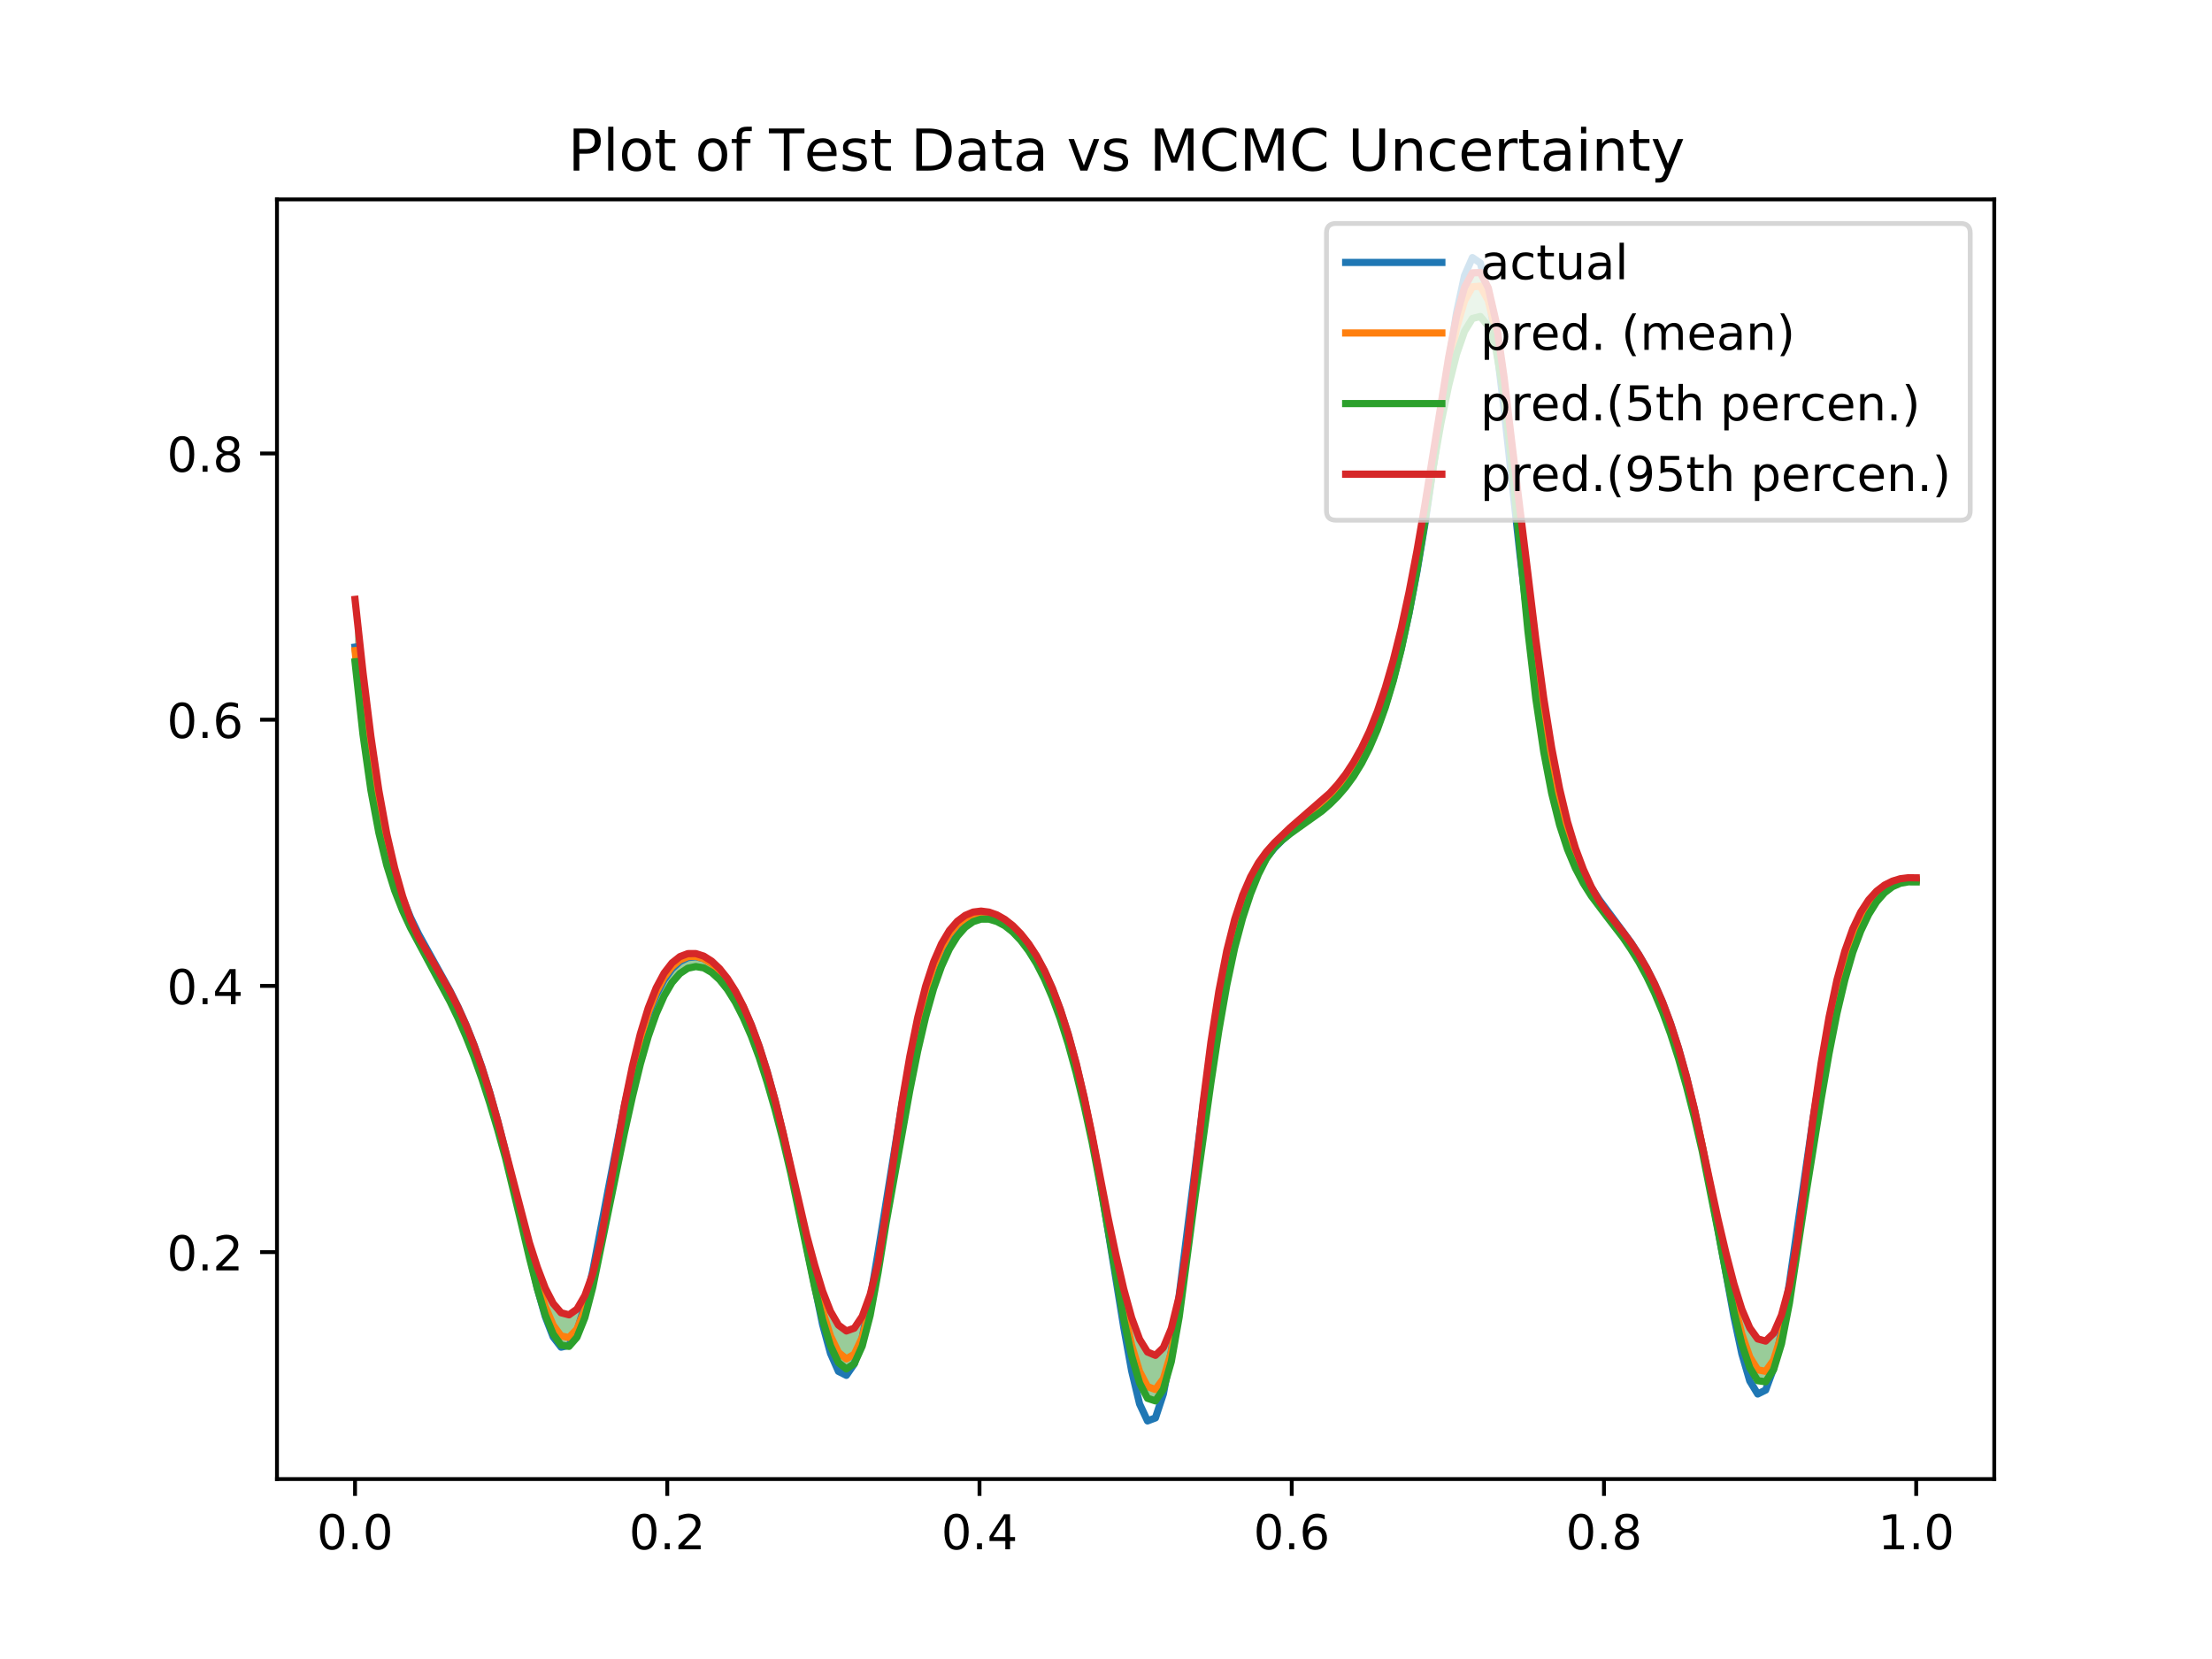 <?xml version="1.0" encoding="utf-8" standalone="no"?>
<!DOCTYPE svg PUBLIC "-//W3C//DTD SVG 1.1//EN"
  "http://www.w3.org/Graphics/SVG/1.1/DTD/svg11.dtd">
<!-- Created with matplotlib (http://matplotlib.org/) -->
<svg height="345pt" version="1.1" viewBox="0 0 460 345" width="460pt" xmlns="http://www.w3.org/2000/svg" xmlns:xlink="http://www.w3.org/1999/xlink">
 <defs>
  <style type="text/css">
*{stroke-linecap:butt;stroke-linejoin:round;}
  </style>
 </defs>
 <g id="figure_1">
  <g id="patch_1">
   <path d="M 0 345.6 
L 460.8 345.6 
L 460.8 0 
L 0 0 
z
" style="fill:#ffffff;"/>
  </g>
  <g id="axes_1">
   <g id="patch_2">
    <path d="M 57.6 307.584 
L 414.72 307.584 
L 414.72 41.472 
L 57.6 41.472 
z
" style="fill:#ffffff;"/>
   </g>
   <g id="PolyCollection_1">
    <path clip-path="url(#p0f405e7136)" d="M 73.833 124.648 
L 73.833 137.627 
L 75.481 152.698 
L 77.129 164.312 
L 78.777 173.137 
L 80.425 179.91 
L 82.073 185.183 
L 83.721 189.38 
L 85.369 192.938 
L 87.017 196.001 
L 88.665 198.976 
L 90.313 202.009 
L 91.961 205.071 
L 93.609 208.313 
L 95.257 211.745 
L 96.905 215.511 
L 98.553 219.668 
L 100.201 224.298 
L 101.849 229.395 
L 103.497 234.91 
L 105.145 240.87 
L 106.793 247.492 
L 108.441 254.524 
L 110.089 261.522 
L 111.737 267.967 
L 113.385 273.425 
L 115.033 277.428 
L 116.681 279.721 
L 118.329 279.99 
L 119.977 278.105 
L 121.625 274.004 
L 123.273 267.683 
L 124.92 259.573 
L 126.568 251.279 
L 128.216 243.425 
L 129.864 235.533 
L 131.512 228.09 
L 133.16 221.305 
L 134.808 215.54 
L 136.456 210.838 
L 138.104 207.12 
L 139.752 204.315 
L 141.4 202.441 
L 143.048 201.348 
L 144.696 201.004 
L 146.344 201.27 
L 147.992 202.219 
L 149.64 203.725 
L 151.288 205.784 
L 152.936 208.423 
L 154.584 211.666 
L 156.232 215.448 
L 157.88 219.9 
L 159.528 225.018 
L 161.176 230.723 
L 162.824 237.049 
L 164.472 244.035 
L 166.12 251.862 
L 167.768 259.9 
L 169.416 267.657 
L 171.064 274.463 
L 172.712 279.871 
L 174.36 283.366 
L 176.008 284.678 
L 177.656 283.577 
L 179.304 279.917 
L 180.952 273.548 
L 182.6 264.622 
L 184.248 254.428 
L 185.896 245.2 
L 187.544 235.797 
L 189.192 226.805 
L 190.84 218.562 
L 192.488 211.485 
L 194.136 205.623 
L 195.784 200.983 
L 197.432 197.36 
L 199.08 194.706 
L 200.728 192.825 
L 202.376 191.668 
L 204.024 191.133 
L 205.672 191.136 
L 207.32 191.635 
L 208.968 192.505 
L 210.616 193.817 
L 212.264 195.548 
L 213.912 197.725 
L 215.56 200.374 
L 217.208 203.597 
L 218.856 207.427 
L 220.504 211.908 
L 222.152 217.106 
L 223.8 223.087 
L 225.448 229.88 
L 227.096 237.463 
L 228.744 246.113 
L 230.392 255.529 
L 232.04 265.211 
L 233.688 274.286 
L 235.336 281.975 
L 236.984 287.594 
L 238.632 290.786 
L 240.28 291.321 
L 241.928 288.915 
L 243.576 283.162 
L 245.224 273.834 
L 246.872 261.159 
L 248.52 248.819 
L 250.168 236.934 
L 251.816 225.137 
L 253.464 214.285 
L 255.112 204.88 
L 256.76 197.102 
L 258.408 190.918 
L 260.056 185.911 
L 261.704 181.802 
L 263.352 178.555 
L 265 176.212 
L 266.648 174.68 
L 268.296 173.371 
L 269.944 172.213 
L 271.592 171.085 
L 273.24 169.925 
L 274.888 168.667 
L 276.536 167.243 
L 278.184 165.606 
L 279.832 163.709 
L 281.48 161.459 
L 283.128 158.776 
L 284.776 155.561 
L 286.424 151.715 
L 288.072 147.123 
L 289.72 141.633 
L 291.368 135.115 
L 293.016 127.426 
L 294.664 118.534 
L 296.312 108.423 
L 297.96 97.525 
L 299.608 88.189 
L 301.256 80.176 
L 302.904 73.642 
L 304.552 68.906 
L 306.2 66.225 
L 307.848 65.819 
L 309.496 67.853 
L 311.144 72.883 
L 312.792 82.284 
L 314.44 96.854 
L 316.088 114.429 
L 317.736 131.143 
L 319.384 145.254 
L 321.032 156.359 
L 322.68 164.969 
L 324.328 171.549 
L 325.976 176.623 
L 327.624 180.555 
L 329.272 183.692 
L 330.92 186.304 
L 332.568 188.576 
L 334.216 190.684 
L 335.864 192.761 
L 337.512 194.966 
L 339.16 197.387 
L 340.808 200.052 
L 342.456 203.092 
L 344.104 206.524 
L 345.752 210.462 
L 347.4 214.961 
L 349.047 220.074 
L 350.695 225.855 
L 352.343 232.286 
L 353.991 239.375 
L 355.639 247.435 
L 357.287 256.012 
L 358.935 264.714 
L 360.583 272.762 
L 362.231 279.521 
L 363.879 284.429 
L 365.527 287.118 
L 367.175 287.353 
L 368.823 284.845 
L 370.471 279.448 
L 372.119 270.972 
L 373.767 259.926 
L 375.415 249.165 
L 377.063 238.835 
L 378.711 228.616 
L 380.359 219.08 
L 382.007 210.711 
L 383.655 203.742 
L 385.303 198.028 
L 386.951 193.617 
L 388.599 190.172 
L 390.247 187.543 
L 391.895 185.66 
L 393.543 184.398 
L 395.191 183.676 
L 396.839 183.391 
L 398.487 183.392 
L 398.487 182.554 
L 398.487 182.554 
L 396.839 182.533 
L 395.191 182.736 
L 393.543 183.24 
L 391.895 184.063 
L 390.247 185.329 
L 388.599 187.147 
L 386.951 189.676 
L 385.303 193.132 
L 383.655 197.75 
L 382.007 203.786 
L 380.359 211.538 
L 378.711 221.101 
L 377.063 232.464 
L 375.415 245.185 
L 373.767 258.021 
L 372.119 267.445 
L 370.471 273.493 
L 368.823 277.269 
L 367.175 278.889 
L 365.527 278.435 
L 363.879 276.146 
L 362.231 272.281 
L 360.583 266.991 
L 358.935 260.631 
L 357.287 253.618 
L 355.639 245.968 
L 353.991 237.987 
L 352.343 230.518 
L 350.695 223.823 
L 349.047 217.933 
L 347.4 212.824 
L 345.752 208.408 
L 344.104 204.622 
L 342.456 201.357 
L 340.808 198.542 
L 339.16 196.053 
L 337.512 193.827 
L 335.864 191.745 
L 334.216 189.685 
L 332.568 187.379 
L 330.92 184.423 
L 329.272 180.79 
L 327.624 176.384 
L 325.976 170.927 
L 324.328 164.018 
L 322.68 155.519 
L 321.032 145.2 
L 319.384 132.996 
L 317.736 119.336 
L 316.088 105.471 
L 314.44 92.474 
L 312.792 78.527 
L 311.144 67.059 
L 309.496 59.871 
L 307.848 56.676 
L 306.2 56.743 
L 304.552 59.774 
L 302.904 65.714 
L 301.256 74.278 
L 299.608 84.341 
L 297.96 94.791 
L 296.312 105.016 
L 294.664 114.571 
L 293.016 123.166 
L 291.368 130.78 
L 289.72 137.389 
L 288.072 143.079 
L 286.424 147.95 
L 284.776 152.099 
L 283.128 155.552 
L 281.48 158.491 
L 279.832 161.003 
L 278.184 163.117 
L 276.536 164.94 
L 274.888 166.567 
L 273.24 168.003 
L 271.592 169.349 
L 269.944 170.703 
L 268.296 172.118 
L 266.648 173.625 
L 265 175.28 
L 263.352 177.136 
L 261.704 179.418 
L 260.056 182.365 
L 258.408 186.182 
L 256.76 191.185 
L 255.112 197.73 
L 253.464 206.163 
L 251.816 216.739 
L 250.168 229.539 
L 248.52 244.153 
L 246.872 259.056 
L 245.224 269.541 
L 243.576 276.261 
L 241.928 280.238 
L 240.28 281.851 
L 238.632 281.165 
L 236.984 278.502 
L 235.336 274.039 
L 233.688 268.057 
L 232.04 260.907 
L 230.392 253.049 
L 228.744 244.642 
L 227.096 236.02 
L 225.448 228.109 
L 223.8 221.118 
L 222.152 215.07 
L 220.504 209.907 
L 218.856 205.52 
L 217.208 201.836 
L 215.56 198.772 
L 213.912 196.239 
L 212.264 194.159 
L 210.616 192.489 
L 208.968 191.197 
L 207.32 190.257 
L 205.672 189.679 
L 204.024 189.468 
L 202.376 189.669 
L 200.728 190.358 
L 199.08 191.588 
L 197.432 193.504 
L 195.784 196.271 
L 194.136 200.065 
L 192.488 205.1 
L 190.84 211.618 
L 189.192 219.728 
L 187.544 229.397 
L 185.896 240.448 
L 184.248 252.116 
L 182.6 262.673 
L 180.952 269.223 
L 179.304 273.738 
L 177.656 276.2 
L 176.008 276.781 
L 174.36 275.559 
L 172.712 272.725 
L 171.064 268.504 
L 169.416 263.063 
L 167.768 256.939 
L 166.12 250.152 
L 164.472 242.773 
L 162.824 235.48 
L 161.176 228.776 
L 159.528 222.805 
L 157.88 217.57 
L 156.232 213.087 
L 154.584 209.273 
L 152.936 206.101 
L 151.288 203.492 
L 149.64 201.43 
L 147.992 199.869 
L 146.344 198.828 
L 144.696 198.304 
L 143.048 198.311 
L 141.4 198.934 
L 139.752 200.243 
L 138.104 202.369 
L 136.456 205.442 
L 134.808 209.606 
L 133.16 215.007 
L 131.512 221.742 
L 129.864 229.739 
L 128.216 238.858 
L 126.568 248.61 
L 124.92 258.025 
L 123.273 264.875 
L 121.625 269.42 
L 119.977 272.252 
L 118.329 273.428 
L 116.681 272.998 
L 115.033 271.063 
L 113.385 267.859 
L 111.737 263.521 
L 110.089 258.406 
L 108.441 252.656 
L 106.793 246.155 
L 105.145 239.486 
L 103.497 233.111 
L 101.849 227.252 
L 100.201 221.99 
L 98.553 217.292 
L 96.905 213.162 
L 95.257 209.505 
L 93.609 206.241 
L 91.961 203.27 
L 90.313 200.478 
L 88.665 197.744 
L 87.017 194.833 
L 85.369 191.197 
L 83.721 186.375 
L 82.073 180.531 
L 80.425 173.391 
L 78.777 164.368 
L 77.129 153.146 
L 75.481 139.794 
L 73.833 124.648 
z
" style="fill:#008000;fill-opacity:0.4;"/>
   </g>
   <g id="matplotlib.axis_1">
    <g id="xtick_1">
     <g id="line2d_1">
      <defs>
       <path d="M 0 0 
L 0 3.5 
" id="m4c95344577" style="stroke:#000000;stroke-width:0.8;"/>
      </defs>
      <g>
       <use style="stroke:#000000;stroke-width:0.8;" x="73.833" xlink:href="#m4c95344577" y="307.584"/>
      </g>
     </g>
     <g id="text_1">
      <!-- 0.0 -->
      <defs>
       <path d="M 31.781 66.406 
Q 24.172 66.406 20.328 58.906 
Q 16.5 51.422 16.5 36.375 
Q 16.5 21.391 20.328 13.891 
Q 24.172 6.391 31.781 6.391 
Q 39.453 6.391 43.281 13.891 
Q 47.125 21.391 47.125 36.375 
Q 47.125 51.422 43.281 58.906 
Q 39.453 66.406 31.781 66.406 
M 31.781 74.219 
Q 44.047 74.219 50.516 64.516 
Q 56.984 54.828 56.984 36.375 
Q 56.984 17.969 50.516 8.266 
Q 44.047 -1.422 31.781 -1.422 
Q 19.531 -1.422 13.062 8.266 
Q 6.594 17.969 6.594 36.375 
Q 6.594 54.828 13.062 64.516 
Q 19.531 74.219 31.781 74.219 
" id="DejaVuSans-30"/>
       <path d="M 10.688 12.406 
L 21 12.406 
L 21 0 
L 10.688 0 
z
" id="DejaVuSans-2e"/>
      </defs>
      <g transform="translate(65.881 322.182)scale(0.1 -0.1)">
       <use xlink:href="#DejaVuSans-30"/>
       <use x="63.623" xlink:href="#DejaVuSans-2e"/>
       <use x="95.41" xlink:href="#DejaVuSans-30"/>
      </g>
     </g>
    </g>
    <g id="xtick_2">
     <g id="line2d_2">
      <g>
       <use style="stroke:#000000;stroke-width:0.8;" x="138.764" xlink:href="#m4c95344577" y="307.584"/>
      </g>
     </g>
     <g id="text_2">
      <!-- 0.2 -->
      <defs>
       <path d="M 19.188 8.297 
L 53.609 8.297 
L 53.609 0 
L 7.328 0 
L 7.328 8.297 
Q 12.938 14.109 22.625 23.891 
Q 32.328 33.688 34.812 36.531 
Q 39.547 41.844 41.422 45.531 
Q 43.312 49.219 43.312 52.781 
Q 43.312 58.594 39.234 62.25 
Q 35.156 65.922 28.609 65.922 
Q 23.969 65.922 18.812 64.312 
Q 13.672 62.703 7.812 59.422 
L 7.812 69.391 
Q 13.766 71.781 18.938 73 
Q 24.125 74.219 28.422 74.219 
Q 39.75 74.219 46.484 68.547 
Q 53.219 62.891 53.219 53.422 
Q 53.219 48.922 51.531 44.891 
Q 49.859 40.875 45.406 35.406 
Q 44.188 33.984 37.641 27.219 
Q 31.109 20.453 19.188 8.297 
" id="DejaVuSans-32"/>
      </defs>
      <g transform="translate(130.812 322.182)scale(0.1 -0.1)">
       <use xlink:href="#DejaVuSans-30"/>
       <use x="63.623" xlink:href="#DejaVuSans-2e"/>
       <use x="95.41" xlink:href="#DejaVuSans-32"/>
      </g>
     </g>
    </g>
    <g id="xtick_3">
     <g id="line2d_3">
      <g>
       <use style="stroke:#000000;stroke-width:0.8;" x="203.695" xlink:href="#m4c95344577" y="307.584"/>
      </g>
     </g>
     <g id="text_3">
      <!-- 0.4 -->
      <defs>
       <path d="M 37.797 64.312 
L 12.891 25.391 
L 37.797 25.391 
z
M 35.203 72.906 
L 47.609 72.906 
L 47.609 25.391 
L 58.016 25.391 
L 58.016 17.188 
L 47.609 17.188 
L 47.609 0 
L 37.797 0 
L 37.797 17.188 
L 4.891 17.188 
L 4.891 26.703 
z
" id="DejaVuSans-34"/>
      </defs>
      <g transform="translate(195.743 322.182)scale(0.1 -0.1)">
       <use xlink:href="#DejaVuSans-30"/>
       <use x="63.623" xlink:href="#DejaVuSans-2e"/>
       <use x="95.41" xlink:href="#DejaVuSans-34"/>
      </g>
     </g>
    </g>
    <g id="xtick_4">
     <g id="line2d_4">
      <g>
       <use style="stroke:#000000;stroke-width:0.8;" x="268.625" xlink:href="#m4c95344577" y="307.584"/>
      </g>
     </g>
     <g id="text_4">
      <!-- 0.6 -->
      <defs>
       <path d="M 33.016 40.375 
Q 26.375 40.375 22.484 35.828 
Q 18.609 31.297 18.609 23.391 
Q 18.609 15.531 22.484 10.953 
Q 26.375 6.391 33.016 6.391 
Q 39.656 6.391 43.531 10.953 
Q 47.406 15.531 47.406 23.391 
Q 47.406 31.297 43.531 35.828 
Q 39.656 40.375 33.016 40.375 
M 52.594 71.297 
L 52.594 62.312 
Q 48.875 64.062 45.094 64.984 
Q 41.312 65.922 37.594 65.922 
Q 27.828 65.922 22.672 59.328 
Q 17.531 52.734 16.797 39.406 
Q 19.672 43.656 24.016 45.922 
Q 28.375 48.188 33.594 48.188 
Q 44.578 48.188 50.953 41.516 
Q 57.328 34.859 57.328 23.391 
Q 57.328 12.156 50.688 5.359 
Q 44.047 -1.422 33.016 -1.422 
Q 20.359 -1.422 13.672 8.266 
Q 6.984 17.969 6.984 36.375 
Q 6.984 53.656 15.188 63.938 
Q 23.391 74.219 37.203 74.219 
Q 40.922 74.219 44.703 73.484 
Q 48.484 72.75 52.594 71.297 
" id="DejaVuSans-36"/>
      </defs>
      <g transform="translate(260.674 322.182)scale(0.1 -0.1)">
       <use xlink:href="#DejaVuSans-30"/>
       <use x="63.623" xlink:href="#DejaVuSans-2e"/>
       <use x="95.41" xlink:href="#DejaVuSans-36"/>
      </g>
     </g>
    </g>
    <g id="xtick_5">
     <g id="line2d_5">
      <g>
       <use style="stroke:#000000;stroke-width:0.8;" x="333.556" xlink:href="#m4c95344577" y="307.584"/>
      </g>
     </g>
     <g id="text_5">
      <!-- 0.8 -->
      <defs>
       <path d="M 31.781 34.625 
Q 24.75 34.625 20.719 30.859 
Q 16.703 27.094 16.703 20.516 
Q 16.703 13.922 20.719 10.156 
Q 24.75 6.391 31.781 6.391 
Q 38.812 6.391 42.859 10.172 
Q 46.922 13.969 46.922 20.516 
Q 46.922 27.094 42.891 30.859 
Q 38.875 34.625 31.781 34.625 
M 21.922 38.812 
Q 15.578 40.375 12.031 44.719 
Q 8.5 49.078 8.5 55.328 
Q 8.5 64.062 14.719 69.141 
Q 20.953 74.219 31.781 74.219 
Q 42.672 74.219 48.875 69.141 
Q 55.078 64.062 55.078 55.328 
Q 55.078 49.078 51.531 44.719 
Q 48 40.375 41.703 38.812 
Q 48.828 37.156 52.797 32.312 
Q 56.781 27.484 56.781 20.516 
Q 56.781 9.906 50.312 4.234 
Q 43.844 -1.422 31.781 -1.422 
Q 19.734 -1.422 13.25 4.234 
Q 6.781 9.906 6.781 20.516 
Q 6.781 27.484 10.781 32.312 
Q 14.797 37.156 21.922 38.812 
M 18.312 54.391 
Q 18.312 48.734 21.844 45.562 
Q 25.391 42.391 31.781 42.391 
Q 38.141 42.391 41.719 45.562 
Q 45.312 48.734 45.312 54.391 
Q 45.312 60.062 41.719 63.234 
Q 38.141 66.406 31.781 66.406 
Q 25.391 66.406 21.844 63.234 
Q 18.312 60.062 18.312 54.391 
" id="DejaVuSans-38"/>
      </defs>
      <g transform="translate(325.605 322.182)scale(0.1 -0.1)">
       <use xlink:href="#DejaVuSans-30"/>
       <use x="63.623" xlink:href="#DejaVuSans-2e"/>
       <use x="95.41" xlink:href="#DejaVuSans-38"/>
      </g>
     </g>
    </g>
    <g id="xtick_6">
     <g id="line2d_6">
      <g>
       <use style="stroke:#000000;stroke-width:0.8;" x="398.487" xlink:href="#m4c95344577" y="307.584"/>
      </g>
     </g>
     <g id="text_6">
      <!-- 1.0 -->
      <defs>
       <path d="M 12.406 8.297 
L 28.516 8.297 
L 28.516 63.922 
L 10.984 60.406 
L 10.984 69.391 
L 28.422 72.906 
L 38.281 72.906 
L 38.281 8.297 
L 54.391 8.297 
L 54.391 0 
L 12.406 0 
z
" id="DejaVuSans-31"/>
      </defs>
      <g transform="translate(390.536 322.182)scale(0.1 -0.1)">
       <use xlink:href="#DejaVuSans-31"/>
       <use x="63.623" xlink:href="#DejaVuSans-2e"/>
       <use x="95.41" xlink:href="#DejaVuSans-30"/>
      </g>
     </g>
    </g>
   </g>
   <g id="matplotlib.axis_2">
    <g id="ytick_1">
     <g id="line2d_7">
      <defs>
       <path d="M 0 0 
L -3.5 0 
" id="m5536a3541d" style="stroke:#000000;stroke-width:0.8;"/>
      </defs>
      <g>
       <use style="stroke:#000000;stroke-width:0.8;" x="57.6" xlink:href="#m5536a3541d" y="260.387"/>
      </g>
     </g>
     <g id="text_7">
      <!-- 0.2 -->
      <g transform="translate(34.697 264.187)scale(0.1 -0.1)">
       <use xlink:href="#DejaVuSans-30"/>
       <use x="63.623" xlink:href="#DejaVuSans-2e"/>
       <use x="95.41" xlink:href="#DejaVuSans-32"/>
      </g>
     </g>
    </g>
    <g id="ytick_2">
     <g id="line2d_8">
      <g>
       <use style="stroke:#000000;stroke-width:0.8;" x="57.6" xlink:href="#m5536a3541d" y="205.026"/>
      </g>
     </g>
     <g id="text_8">
      <!-- 0.4 -->
      <g transform="translate(34.697 208.825)scale(0.1 -0.1)">
       <use xlink:href="#DejaVuSans-30"/>
       <use x="63.623" xlink:href="#DejaVuSans-2e"/>
       <use x="95.41" xlink:href="#DejaVuSans-34"/>
      </g>
     </g>
    </g>
    <g id="ytick_3">
     <g id="line2d_9">
      <g>
       <use style="stroke:#000000;stroke-width:0.8;" x="57.6" xlink:href="#m5536a3541d" y="149.665"/>
      </g>
     </g>
     <g id="text_9">
      <!-- 0.6 -->
      <g transform="translate(34.697 153.464)scale(0.1 -0.1)">
       <use xlink:href="#DejaVuSans-30"/>
       <use x="63.623" xlink:href="#DejaVuSans-2e"/>
       <use x="95.41" xlink:href="#DejaVuSans-36"/>
      </g>
     </g>
    </g>
    <g id="ytick_4">
     <g id="line2d_10">
      <g>
       <use style="stroke:#000000;stroke-width:0.8;" x="57.6" xlink:href="#m5536a3541d" y="94.303"/>
      </g>
     </g>
     <g id="text_10">
      <!-- 0.8 -->
      <g transform="translate(34.697 98.102)scale(0.1 -0.1)">
       <use xlink:href="#DejaVuSans-30"/>
       <use x="63.623" xlink:href="#DejaVuSans-2e"/>
       <use x="95.41" xlink:href="#DejaVuSans-38"/>
      </g>
     </g>
    </g>
   </g>
   <g id="line2d_11">
    <path clip-path="url(#p0f405e7136)" d="M 73.833 134.571 
L 75.481 148.013 
L 77.129 159.294 
L 78.777 168.531 
L 80.425 175.982 
L 82.073 181.966 
L 83.721 186.803 
L 85.369 190.793 
L 87.017 194.203 
L 90.313 200.158 
L 93.609 206.108 
L 95.257 209.422 
L 96.905 213.107 
L 98.553 217.255 
L 100.201 221.939 
L 101.849 227.215 
L 103.497 233.103 
L 105.145 239.579 
L 108.441 253.818 
L 111.737 267.913 
L 113.385 273.757 
L 115.033 278.02 
L 116.681 280.152 
L 118.329 279.778 
L 119.977 276.805 
L 121.625 271.461 
L 123.273 264.251 
L 126.568 246.938 
L 129.864 229.927 
L 131.512 222.591 
L 133.16 216.294 
L 134.808 211.082 
L 136.456 206.925 
L 138.104 203.747 
L 139.752 201.454 
L 141.4 199.949 
L 143.048 199.144 
L 144.696 198.966 
L 146.344 199.362 
L 147.992 200.298 
L 149.64 201.76 
L 151.288 203.753 
L 152.936 206.299 
L 154.584 209.434 
L 156.232 213.206 
L 157.88 217.67 
L 159.528 222.877 
L 161.176 228.867 
L 162.824 235.644 
L 164.472 243.156 
L 171.064 275.442 
L 172.712 281.451 
L 174.36 285.182 
L 176.008 286.01 
L 177.656 283.63 
L 179.304 278.176 
L 180.952 270.196 
L 182.6 260.513 
L 187.544 229.739 
L 189.192 220.938 
L 190.84 213.364 
L 192.488 207.063 
L 194.136 201.98 
L 195.784 198.004 
L 197.432 194.997 
L 199.08 192.821 
L 200.728 191.348 
L 202.376 190.47 
L 204.024 190.101 
L 205.672 190.176 
L 207.32 190.653 
L 208.968 191.51 
L 210.616 192.744 
L 212.264 194.37 
L 213.912 196.419 
L 215.56 198.939 
L 217.208 201.994 
L 218.856 205.661 
L 220.504 210.033 
L 222.152 215.206 
L 223.8 221.283 
L 225.448 228.345 
L 227.096 236.438 
L 228.744 245.526 
L 232.04 265.806 
L 233.688 275.993 
L 235.336 285.084 
L 236.984 291.956 
L 238.632 295.488 
L 240.28 294.866 
L 241.928 289.877 
L 243.576 281.018 
L 245.224 269.355 
L 250.168 230.065 
L 251.816 218.639 
L 253.464 208.794 
L 255.112 200.579 
L 256.76 193.892 
L 258.408 188.551 
L 260.056 184.338 
L 261.704 181.036 
L 263.352 178.445 
L 265 176.386 
L 266.648 174.709 
L 268.296 173.288 
L 276.536 166.847 
L 278.184 165.2 
L 279.832 163.281 
L 281.48 161.021 
L 283.128 158.34 
L 284.776 155.146 
L 286.424 151.337 
L 288.072 146.796 
L 289.72 141.398 
L 291.368 135.013 
L 293.016 127.524 
L 294.664 118.852 
L 296.312 109.002 
L 299.608 86.636 
L 301.256 75.235 
L 302.904 65.012 
L 304.552 57.331 
L 306.2 53.568 
L 307.848 54.702 
L 309.496 60.93 
L 311.144 71.549 
L 312.792 85.185 
L 316.088 115.268 
L 317.736 129.262 
L 319.384 141.627 
L 321.032 152.138 
L 322.68 160.821 
L 324.328 167.853 
L 325.976 173.482 
L 327.624 177.975 
L 329.272 181.592 
L 330.92 184.566 
L 332.568 187.101 
L 335.864 191.531 
L 339.16 196 
L 340.808 198.528 
L 342.456 201.384 
L 344.104 204.664 
L 345.752 208.464 
L 347.4 212.88 
L 349.047 218.006 
L 350.695 223.923 
L 352.343 230.69 
L 353.991 238.317 
L 355.639 246.731 
L 360.583 273.824 
L 362.231 281.536 
L 363.879 287.182 
L 365.527 289.893 
L 367.175 289.075 
L 368.823 284.608 
L 370.471 276.912 
L 372.119 266.841 
L 377.063 232.529 
L 378.711 222.358 
L 380.359 213.513 
L 382.007 206.082 
L 383.655 200.017 
L 385.303 195.191 
L 386.951 191.44 
L 388.599 188.594 
L 390.247 186.491 
L 391.895 184.989 
L 393.543 183.969 
L 395.191 183.337 
L 396.839 183.021 
L 398.487 182.966 
L 398.487 182.966 
" style="fill:none;stroke:#1f77b4;stroke-linecap:square;stroke-width:1.5;"/>
   </g>
   <g id="line2d_12">
    <path clip-path="url(#p0f405e7136)" d="M 73.833 135.289 
L 75.481 150.225 
L 77.129 162.055 
L 78.777 171.258 
L 80.425 178.407 
L 82.073 184.008 
L 83.721 188.478 
L 85.369 192.153 
L 87.017 195.309 
L 93.609 206.686 
L 95.257 209.946 
L 96.905 213.591 
L 98.553 217.705 
L 100.201 222.353 
L 101.849 227.577 
L 103.497 233.381 
L 106.793 246.453 
L 110.089 260.154 
L 111.737 266.394 
L 113.385 271.665 
L 115.033 275.577 
L 116.681 277.819 
L 118.329 278.155 
L 119.977 276.4 
L 121.625 272.432 
L 123.273 266.286 
L 124.92 258.295 
L 129.864 230.663 
L 131.512 222.684 
L 133.16 215.966 
L 134.808 210.545 
L 136.456 206.335 
L 138.104 203.204 
L 139.752 201.009 
L 141.4 199.624 
L 143.048 198.941 
L 144.696 198.875 
L 146.344 199.371 
L 147.992 200.391 
L 149.64 201.923 
L 151.288 203.972 
L 152.936 206.561 
L 154.584 209.727 
L 156.232 213.516 
L 157.88 217.979 
L 159.528 223.161 
L 161.176 229.085 
L 162.824 235.734 
L 166.12 250.734 
L 169.416 266.029 
L 171.064 272.621 
L 172.712 277.825 
L 174.36 281.242 
L 176.008 282.586 
L 177.656 281.625 
L 179.304 278.125 
L 180.952 271.934 
L 182.6 263.21 
L 184.248 252.646 
L 187.544 230.486 
L 189.192 220.817 
L 190.84 212.699 
L 192.488 206.153 
L 194.136 201.037 
L 195.784 197.152 
L 197.432 194.295 
L 199.08 192.285 
L 200.728 190.972 
L 202.376 190.237 
L 204.024 189.99 
L 205.672 190.165 
L 207.32 190.724 
L 208.968 191.645 
L 210.616 192.931 
L 212.264 194.596 
L 213.912 196.676 
L 215.56 199.219 
L 217.208 202.287 
L 218.856 205.958 
L 220.504 210.32 
L 222.152 215.464 
L 223.8 221.477 
L 225.448 228.42 
L 227.096 236.296 
L 230.392 254.262 
L 233.688 272.339 
L 235.336 279.746 
L 236.984 285.209 
L 238.632 288.355 
L 240.28 288.96 
L 241.928 286.733 
L 243.576 281.216 
L 245.224 272.045 
L 246.872 259.573 
L 250.168 230.917 
L 251.816 218.131 
L 253.464 207.481 
L 255.112 198.967 
L 256.76 192.31 
L 258.408 187.163 
L 260.056 183.204 
L 261.704 180.157 
L 263.352 177.793 
L 265 175.924 
L 266.648 174.399 
L 269.944 171.913 
L 273.24 169.59 
L 274.888 168.316 
L 276.536 166.884 
L 278.184 165.236 
L 279.832 163.305 
L 281.48 161.021 
L 283.128 158.303 
L 284.776 155.057 
L 286.424 151.176 
L 288.072 146.541 
L 289.72 141.019 
L 291.368 134.478 
L 293.016 126.807 
L 294.664 117.956 
L 296.312 108.01 
L 301.256 76.418 
L 302.904 68.231 
L 304.552 62.566 
L 306.2 59.642 
L 307.848 59.507 
L 309.496 62.489 
L 311.144 69.352 
L 312.792 80.739 
L 314.44 96.03 
L 317.736 129.173 
L 319.384 143.059 
L 321.032 154.308 
L 322.68 163.164 
L 324.328 170.055 
L 325.976 175.409 
L 327.624 179.598 
L 329.272 182.931 
L 330.92 185.664 
L 332.568 188.004 
L 339.16 196.491 
L 340.808 198.977 
L 342.456 201.803 
L 344.104 205.061 
L 345.752 208.841 
L 347.4 213.232 
L 349.047 218.32 
L 350.695 224.173 
L 352.343 230.826 
L 353.991 238.252 
L 357.287 254.772 
L 358.935 263.16 
L 360.583 270.917 
L 362.231 277.436 
L 363.879 282.203 
L 365.527 284.865 
L 367.175 285.175 
L 368.823 282.868 
L 370.471 277.64 
L 372.119 269.36 
L 373.767 258.453 
L 377.063 233.625 
L 378.711 222.319 
L 380.359 212.722 
L 382.007 204.936 
L 383.655 198.805 
L 385.303 194.081 
L 386.951 190.51 
L 388.599 187.866 
L 390.247 185.955 
L 391.895 184.623 
L 393.543 183.747 
L 395.191 183.231 
L 396.839 183.006 
L 398.487 183.024 
L 398.487 183.024 
" style="fill:none;stroke:#ff7f0e;stroke-linecap:square;stroke-width:1.5;"/>
   </g>
   <g id="line2d_13">
    <path clip-path="url(#p0f405e7136)" d="M 73.833 137.627 
L 75.481 152.698 
L 77.129 164.312 
L 78.777 173.137 
L 80.425 179.91 
L 82.073 185.183 
L 83.721 189.38 
L 85.369 192.938 
L 93.609 208.313 
L 95.257 211.745 
L 96.905 215.511 
L 98.553 219.668 
L 100.201 224.298 
L 101.849 229.395 
L 103.497 234.91 
L 105.145 240.87 
L 108.441 254.524 
L 110.089 261.522 
L 111.737 267.967 
L 113.385 273.425 
L 115.033 277.428 
L 116.681 279.721 
L 118.329 279.99 
L 119.977 278.105 
L 121.625 274.004 
L 123.273 267.683 
L 129.864 235.533 
L 131.512 228.09 
L 133.16 221.305 
L 134.808 215.54 
L 136.456 210.838 
L 138.104 207.12 
L 139.752 204.315 
L 141.4 202.441 
L 143.048 201.348 
L 144.696 201.004 
L 146.344 201.27 
L 147.992 202.219 
L 149.64 203.725 
L 151.288 205.784 
L 152.936 208.423 
L 154.584 211.666 
L 156.232 215.448 
L 157.88 219.9 
L 159.528 225.018 
L 161.176 230.723 
L 162.824 237.049 
L 164.472 244.035 
L 169.416 267.657 
L 171.064 274.463 
L 172.712 279.871 
L 174.36 283.366 
L 176.008 284.678 
L 177.656 283.577 
L 179.304 279.917 
L 180.952 273.548 
L 182.6 264.622 
L 184.248 254.428 
L 189.192 226.805 
L 190.84 218.562 
L 192.488 211.485 
L 194.136 205.623 
L 195.784 200.983 
L 197.432 197.36 
L 199.08 194.706 
L 200.728 192.825 
L 202.376 191.668 
L 204.024 191.133 
L 205.672 191.136 
L 207.32 191.635 
L 208.968 192.505 
L 210.616 193.817 
L 212.264 195.548 
L 213.912 197.725 
L 215.56 200.374 
L 217.208 203.597 
L 218.856 207.427 
L 220.504 211.908 
L 222.152 217.106 
L 223.8 223.087 
L 225.448 229.88 
L 227.096 237.463 
L 228.744 246.113 
L 233.688 274.286 
L 235.336 281.975 
L 236.984 287.594 
L 238.632 290.786 
L 240.28 291.321 
L 241.928 288.915 
L 243.576 283.162 
L 245.224 273.834 
L 248.52 248.819 
L 251.816 225.137 
L 253.464 214.285 
L 255.112 204.88 
L 256.76 197.102 
L 258.408 190.918 
L 260.056 185.911 
L 261.704 181.802 
L 263.352 178.555 
L 265 176.212 
L 266.648 174.68 
L 268.296 173.371 
L 274.888 168.667 
L 276.536 167.243 
L 278.184 165.606 
L 279.832 163.709 
L 281.48 161.459 
L 283.128 158.776 
L 284.776 155.561 
L 286.424 151.715 
L 288.072 147.123 
L 289.72 141.633 
L 291.368 135.115 
L 293.016 127.426 
L 294.664 118.534 
L 296.312 108.423 
L 297.96 97.525 
L 299.608 88.189 
L 301.256 80.176 
L 302.904 73.642 
L 304.552 68.906 
L 306.2 66.225 
L 307.848 65.819 
L 309.496 67.853 
L 311.144 72.883 
L 312.792 82.284 
L 314.44 96.854 
L 317.736 131.143 
L 319.384 145.254 
L 321.032 156.359 
L 322.68 164.969 
L 324.328 171.549 
L 325.976 176.623 
L 327.624 180.555 
L 329.272 183.692 
L 330.92 186.304 
L 334.216 190.684 
L 337.512 194.966 
L 339.16 197.387 
L 340.808 200.052 
L 342.456 203.092 
L 344.104 206.524 
L 345.752 210.462 
L 347.4 214.961 
L 349.047 220.074 
L 350.695 225.855 
L 352.343 232.286 
L 353.991 239.375 
L 357.287 256.012 
L 358.935 264.714 
L 360.583 272.762 
L 362.231 279.521 
L 363.879 284.429 
L 365.527 287.118 
L 367.175 287.353 
L 368.823 284.845 
L 370.471 279.448 
L 372.119 270.972 
L 375.415 249.165 
L 378.711 228.616 
L 380.359 219.08 
L 382.007 210.711 
L 383.655 203.742 
L 385.303 198.028 
L 386.951 193.617 
L 388.599 190.172 
L 390.247 187.543 
L 391.895 185.66 
L 393.543 184.398 
L 395.191 183.676 
L 396.839 183.391 
L 398.487 183.392 
L 398.487 183.392 
" style="fill:none;stroke:#2ca02c;stroke-linecap:square;stroke-width:1.5;"/>
   </g>
   <g id="line2d_14">
    <path clip-path="url(#p0f405e7136)" d="M 73.833 124.648 
L 75.481 139.794 
L 77.129 153.146 
L 78.777 164.368 
L 80.425 173.391 
L 82.073 180.531 
L 83.721 186.375 
L 85.369 191.197 
L 87.017 194.833 
L 90.313 200.478 
L 93.609 206.241 
L 95.257 209.505 
L 96.905 213.162 
L 98.553 217.292 
L 100.201 221.99 
L 101.849 227.252 
L 103.497 233.111 
L 110.089 258.406 
L 111.737 263.521 
L 113.385 267.859 
L 115.033 271.063 
L 116.681 272.998 
L 118.329 273.428 
L 119.977 272.252 
L 121.625 269.42 
L 123.273 264.875 
L 124.92 258.025 
L 129.864 229.739 
L 131.512 221.742 
L 133.16 215.007 
L 134.808 209.606 
L 136.456 205.442 
L 138.104 202.369 
L 139.752 200.243 
L 141.4 198.934 
L 143.048 198.311 
L 144.696 198.304 
L 146.344 198.828 
L 147.992 199.869 
L 149.64 201.43 
L 151.288 203.492 
L 152.936 206.101 
L 154.584 209.273 
L 156.232 213.087 
L 157.88 217.57 
L 159.528 222.805 
L 161.176 228.776 
L 162.824 235.48 
L 167.768 256.939 
L 169.416 263.063 
L 171.064 268.504 
L 172.712 272.725 
L 174.36 275.559 
L 176.008 276.781 
L 177.656 276.2 
L 179.304 273.738 
L 180.952 269.223 
L 182.6 262.673 
L 184.248 252.116 
L 187.544 229.397 
L 189.192 219.728 
L 190.84 211.618 
L 192.488 205.1 
L 194.136 200.065 
L 195.784 196.271 
L 197.432 193.504 
L 199.08 191.588 
L 200.728 190.358 
L 202.376 189.669 
L 204.024 189.468 
L 205.672 189.679 
L 207.32 190.257 
L 208.968 191.197 
L 210.616 192.489 
L 212.264 194.159 
L 213.912 196.239 
L 215.56 198.772 
L 217.208 201.836 
L 218.856 205.52 
L 220.504 209.907 
L 222.152 215.07 
L 223.8 221.118 
L 225.448 228.109 
L 227.096 236.02 
L 230.392 253.049 
L 232.04 260.907 
L 233.688 268.057 
L 235.336 274.039 
L 236.984 278.502 
L 238.632 281.165 
L 240.28 281.851 
L 241.928 280.238 
L 243.576 276.261 
L 245.224 269.541 
L 246.872 259.056 
L 250.168 229.539 
L 251.816 216.739 
L 253.464 206.163 
L 255.112 197.73 
L 256.76 191.185 
L 258.408 186.182 
L 260.056 182.365 
L 261.704 179.418 
L 263.352 177.136 
L 265 175.28 
L 268.296 172.118 
L 276.536 164.94 
L 278.184 163.117 
L 279.832 161.003 
L 281.48 158.491 
L 283.128 155.552 
L 284.776 152.099 
L 286.424 147.95 
L 288.072 143.079 
L 289.72 137.389 
L 291.368 130.78 
L 293.016 123.166 
L 294.664 114.571 
L 296.312 105.016 
L 301.256 74.278 
L 302.904 65.714 
L 304.552 59.774 
L 306.2 56.743 
L 307.848 56.676 
L 309.496 59.871 
L 311.144 67.059 
L 312.792 78.527 
L 314.44 92.474 
L 317.736 119.336 
L 319.384 132.996 
L 321.032 145.2 
L 322.68 155.519 
L 324.328 164.018 
L 325.976 170.927 
L 327.624 176.384 
L 329.272 180.79 
L 330.92 184.423 
L 332.568 187.379 
L 334.216 189.685 
L 337.512 193.827 
L 339.16 196.053 
L 340.808 198.542 
L 342.456 201.357 
L 344.104 204.622 
L 345.752 208.408 
L 347.4 212.824 
L 349.047 217.933 
L 350.695 223.823 
L 352.343 230.518 
L 355.639 245.968 
L 357.287 253.618 
L 358.935 260.631 
L 360.583 266.991 
L 362.231 272.281 
L 363.879 276.146 
L 365.527 278.435 
L 367.175 278.889 
L 368.823 277.269 
L 370.471 273.493 
L 372.119 267.445 
L 373.767 258.021 
L 377.063 232.464 
L 378.711 221.101 
L 380.359 211.538 
L 382.007 203.786 
L 383.655 197.75 
L 385.303 193.132 
L 386.951 189.676 
L 388.599 187.147 
L 390.247 185.329 
L 391.895 184.063 
L 393.543 183.24 
L 395.191 182.736 
L 396.839 182.533 
L 398.487 182.554 
L 398.487 182.554 
" style="fill:none;stroke:#d62728;stroke-linecap:square;stroke-width:1.5;"/>
   </g>
   <g id="patch_3">
    <path d="M 57.6 307.584 
L 57.6 41.472 
" style="fill:none;stroke:#000000;stroke-linecap:square;stroke-linejoin:miter;stroke-width:0.8;"/>
   </g>
   <g id="patch_4">
    <path d="M 414.72 307.584 
L 414.72 41.472 
" style="fill:none;stroke:#000000;stroke-linecap:square;stroke-linejoin:miter;stroke-width:0.8;"/>
   </g>
   <g id="patch_5">
    <path d="M 57.6 307.584 
L 414.72 307.584 
" style="fill:none;stroke:#000000;stroke-linecap:square;stroke-linejoin:miter;stroke-width:0.8;"/>
   </g>
   <g id="patch_6">
    <path d="M 57.6 41.472 
L 414.72 41.472 
" style="fill:none;stroke:#000000;stroke-linecap:square;stroke-linejoin:miter;stroke-width:0.8;"/>
   </g>
   <g id="text_11">
    <!-- Plot of Test Data vs MCMC Uncertainty  -->
    <defs>
     <path d="M 19.672 64.797 
L 19.672 37.406 
L 32.078 37.406 
Q 38.969 37.406 42.719 40.969 
Q 46.484 44.531 46.484 51.125 
Q 46.484 57.672 42.719 61.234 
Q 38.969 64.797 32.078 64.797 
z
M 9.812 72.906 
L 32.078 72.906 
Q 44.344 72.906 50.609 67.359 
Q 56.891 61.812 56.891 51.125 
Q 56.891 40.328 50.609 34.812 
Q 44.344 29.297 32.078 29.297 
L 19.672 29.297 
L 19.672 0 
L 9.812 0 
z
" id="DejaVuSans-50"/>
     <path d="M 9.422 75.984 
L 18.406 75.984 
L 18.406 0 
L 9.422 0 
z
" id="DejaVuSans-6c"/>
     <path d="M 30.609 48.391 
Q 23.391 48.391 19.188 42.75 
Q 14.984 37.109 14.984 27.297 
Q 14.984 17.484 19.156 11.844 
Q 23.344 6.203 30.609 6.203 
Q 37.797 6.203 41.984 11.859 
Q 46.188 17.531 46.188 27.297 
Q 46.188 37.016 41.984 42.703 
Q 37.797 48.391 30.609 48.391 
M 30.609 56 
Q 42.328 56 49.016 48.375 
Q 55.719 40.766 55.719 27.297 
Q 55.719 13.875 49.016 6.219 
Q 42.328 -1.422 30.609 -1.422 
Q 18.844 -1.422 12.172 6.219 
Q 5.516 13.875 5.516 27.297 
Q 5.516 40.766 12.172 48.375 
Q 18.844 56 30.609 56 
" id="DejaVuSans-6f"/>
     <path d="M 18.312 70.219 
L 18.312 54.688 
L 36.812 54.688 
L 36.812 47.703 
L 18.312 47.703 
L 18.312 18.016 
Q 18.312 11.328 20.141 9.422 
Q 21.969 7.516 27.594 7.516 
L 36.812 7.516 
L 36.812 0 
L 27.594 0 
Q 17.188 0 13.234 3.875 
Q 9.281 7.766 9.281 18.016 
L 9.281 47.703 
L 2.688 47.703 
L 2.688 54.688 
L 9.281 54.688 
L 9.281 70.219 
z
" id="DejaVuSans-74"/>
     <path id="DejaVuSans-20"/>
     <path d="M 37.109 75.984 
L 37.109 68.5 
L 28.516 68.5 
Q 23.688 68.5 21.797 66.547 
Q 19.922 64.594 19.922 59.516 
L 19.922 54.688 
L 34.719 54.688 
L 34.719 47.703 
L 19.922 47.703 
L 19.922 0 
L 10.891 0 
L 10.891 47.703 
L 2.297 47.703 
L 2.297 54.688 
L 10.891 54.688 
L 10.891 58.5 
Q 10.891 67.625 15.141 71.797 
Q 19.391 75.984 28.609 75.984 
z
" id="DejaVuSans-66"/>
     <path d="M -0.297 72.906 
L 61.375 72.906 
L 61.375 64.594 
L 35.5 64.594 
L 35.5 0 
L 25.594 0 
L 25.594 64.594 
L -0.297 64.594 
z
" id="DejaVuSans-54"/>
     <path d="M 56.203 29.594 
L 56.203 25.203 
L 14.891 25.203 
Q 15.484 15.922 20.484 11.062 
Q 25.484 6.203 34.422 6.203 
Q 39.594 6.203 44.453 7.469 
Q 49.312 8.734 54.109 11.281 
L 54.109 2.781 
Q 49.266 0.734 44.188 -0.344 
Q 39.109 -1.422 33.891 -1.422 
Q 20.797 -1.422 13.156 6.188 
Q 5.516 13.812 5.516 26.812 
Q 5.516 40.234 12.766 48.109 
Q 20.016 56 32.328 56 
Q 43.359 56 49.781 48.891 
Q 56.203 41.797 56.203 29.594 
M 47.219 32.234 
Q 47.125 39.594 43.094 43.984 
Q 39.062 48.391 32.422 48.391 
Q 24.906 48.391 20.391 44.141 
Q 15.875 39.891 15.188 32.172 
z
" id="DejaVuSans-65"/>
     <path d="M 44.281 53.078 
L 44.281 44.578 
Q 40.484 46.531 36.375 47.5 
Q 32.281 48.484 27.875 48.484 
Q 21.188 48.484 17.844 46.438 
Q 14.5 44.391 14.5 40.281 
Q 14.5 37.156 16.891 35.375 
Q 19.281 33.594 26.516 31.984 
L 29.594 31.297 
Q 39.156 29.25 43.188 25.516 
Q 47.219 21.781 47.219 15.094 
Q 47.219 7.469 41.188 3.016 
Q 35.156 -1.422 24.609 -1.422 
Q 20.219 -1.422 15.453 -0.562 
Q 10.688 0.297 5.422 2 
L 5.422 11.281 
Q 10.406 8.688 15.234 7.391 
Q 20.062 6.109 24.812 6.109 
Q 31.156 6.109 34.562 8.281 
Q 37.984 10.453 37.984 14.406 
Q 37.984 18.062 35.516 20.016 
Q 33.062 21.969 24.703 23.781 
L 21.578 24.516 
Q 13.234 26.266 9.516 29.906 
Q 5.812 33.547 5.812 39.891 
Q 5.812 47.609 11.281 51.797 
Q 16.75 56 26.812 56 
Q 31.781 56 36.172 55.266 
Q 40.578 54.547 44.281 53.078 
" id="DejaVuSans-73"/>
     <path d="M 19.672 64.797 
L 19.672 8.109 
L 31.594 8.109 
Q 46.688 8.109 53.688 14.938 
Q 60.688 21.781 60.688 36.531 
Q 60.688 51.172 53.688 57.984 
Q 46.688 64.797 31.594 64.797 
z
M 9.812 72.906 
L 30.078 72.906 
Q 51.266 72.906 61.172 64.094 
Q 71.094 55.281 71.094 36.531 
Q 71.094 17.672 61.125 8.828 
Q 51.172 0 30.078 0 
L 9.812 0 
z
" id="DejaVuSans-44"/>
     <path d="M 34.281 27.484 
Q 23.391 27.484 19.188 25 
Q 14.984 22.516 14.984 16.5 
Q 14.984 11.719 18.141 8.906 
Q 21.297 6.109 26.703 6.109 
Q 34.188 6.109 38.703 11.406 
Q 43.219 16.703 43.219 25.484 
L 43.219 27.484 
z
M 52.203 31.203 
L 52.203 0 
L 43.219 0 
L 43.219 8.297 
Q 40.141 3.328 35.547 0.953 
Q 30.953 -1.422 24.312 -1.422 
Q 15.922 -1.422 10.953 3.297 
Q 6 8.016 6 15.922 
Q 6 25.141 12.172 29.828 
Q 18.359 34.516 30.609 34.516 
L 43.219 34.516 
L 43.219 35.406 
Q 43.219 41.609 39.141 45 
Q 35.062 48.391 27.688 48.391 
Q 23 48.391 18.547 47.266 
Q 14.109 46.141 10.016 43.891 
L 10.016 52.203 
Q 14.938 54.109 19.578 55.047 
Q 24.219 56 28.609 56 
Q 40.484 56 46.344 49.844 
Q 52.203 43.703 52.203 31.203 
" id="DejaVuSans-61"/>
     <path d="M 2.984 54.688 
L 12.5 54.688 
L 29.594 8.797 
L 46.688 54.688 
L 56.203 54.688 
L 35.688 0 
L 23.484 0 
z
" id="DejaVuSans-76"/>
     <path d="M 9.812 72.906 
L 24.516 72.906 
L 43.109 23.297 
L 61.812 72.906 
L 76.516 72.906 
L 76.516 0 
L 66.891 0 
L 66.891 64.016 
L 48.094 14.016 
L 38.188 14.016 
L 19.391 64.016 
L 19.391 0 
L 9.812 0 
z
" id="DejaVuSans-4d"/>
     <path d="M 64.406 67.281 
L 64.406 56.891 
Q 59.422 61.531 53.781 63.812 
Q 48.141 66.109 41.797 66.109 
Q 29.297 66.109 22.656 58.469 
Q 16.016 50.828 16.016 36.375 
Q 16.016 21.969 22.656 14.328 
Q 29.297 6.688 41.797 6.688 
Q 48.141 6.688 53.781 8.984 
Q 59.422 11.281 64.406 15.922 
L 64.406 5.609 
Q 59.234 2.094 53.438 0.328 
Q 47.656 -1.422 41.219 -1.422 
Q 24.656 -1.422 15.125 8.703 
Q 5.609 18.844 5.609 36.375 
Q 5.609 53.953 15.125 64.078 
Q 24.656 74.219 41.219 74.219 
Q 47.75 74.219 53.531 72.484 
Q 59.328 70.75 64.406 67.281 
" id="DejaVuSans-43"/>
     <path d="M 8.688 72.906 
L 18.609 72.906 
L 18.609 28.609 
Q 18.609 16.891 22.844 11.734 
Q 27.094 6.594 36.625 6.594 
Q 46.094 6.594 50.344 11.734 
Q 54.594 16.891 54.594 28.609 
L 54.594 72.906 
L 64.5 72.906 
L 64.5 27.391 
Q 64.5 13.141 57.438 5.859 
Q 50.391 -1.422 36.625 -1.422 
Q 22.797 -1.422 15.734 5.859 
Q 8.688 13.141 8.688 27.391 
z
" id="DejaVuSans-55"/>
     <path d="M 54.891 33.016 
L 54.891 0 
L 45.906 0 
L 45.906 32.719 
Q 45.906 40.484 42.875 44.328 
Q 39.844 48.188 33.797 48.188 
Q 26.516 48.188 22.312 43.547 
Q 18.109 38.922 18.109 30.906 
L 18.109 0 
L 9.078 0 
L 9.078 54.688 
L 18.109 54.688 
L 18.109 46.188 
Q 21.344 51.125 25.703 53.562 
Q 30.078 56 35.797 56 
Q 45.219 56 50.047 50.172 
Q 54.891 44.344 54.891 33.016 
" id="DejaVuSans-6e"/>
     <path d="M 48.781 52.594 
L 48.781 44.188 
Q 44.969 46.297 41.141 47.344 
Q 37.312 48.391 33.406 48.391 
Q 24.656 48.391 19.812 42.844 
Q 14.984 37.312 14.984 27.297 
Q 14.984 17.281 19.812 11.734 
Q 24.656 6.203 33.406 6.203 
Q 37.312 6.203 41.141 7.25 
Q 44.969 8.297 48.781 10.406 
L 48.781 2.094 
Q 45.016 0.344 40.984 -0.531 
Q 36.969 -1.422 32.422 -1.422 
Q 20.062 -1.422 12.781 6.344 
Q 5.516 14.109 5.516 27.297 
Q 5.516 40.672 12.859 48.328 
Q 20.219 56 33.016 56 
Q 37.156 56 41.109 55.141 
Q 45.062 54.297 48.781 52.594 
" id="DejaVuSans-63"/>
     <path d="M 41.109 46.297 
Q 39.594 47.172 37.812 47.578 
Q 36.031 48 33.891 48 
Q 26.266 48 22.188 43.047 
Q 18.109 38.094 18.109 28.812 
L 18.109 0 
L 9.078 0 
L 9.078 54.688 
L 18.109 54.688 
L 18.109 46.188 
Q 20.953 51.172 25.484 53.578 
Q 30.031 56 36.531 56 
Q 37.453 56 38.578 55.875 
Q 39.703 55.766 41.062 55.516 
z
" id="DejaVuSans-72"/>
     <path d="M 9.422 54.688 
L 18.406 54.688 
L 18.406 0 
L 9.422 0 
z
M 9.422 75.984 
L 18.406 75.984 
L 18.406 64.594 
L 9.422 64.594 
z
" id="DejaVuSans-69"/>
     <path d="M 32.172 -5.078 
Q 28.375 -14.844 24.75 -17.812 
Q 21.141 -20.797 15.094 -20.797 
L 7.906 -20.797 
L 7.906 -13.281 
L 13.188 -13.281 
Q 16.891 -13.281 18.938 -11.516 
Q 21 -9.766 23.484 -3.219 
L 25.094 0.875 
L 2.984 54.688 
L 12.5 54.688 
L 29.594 11.922 
L 46.688 54.688 
L 56.203 54.688 
z
" id="DejaVuSans-79"/>
    </defs>
    <g transform="translate(118.113 35.472)scale(0.12 -0.12)">
     <use xlink:href="#DejaVuSans-50"/>
     <use x="60.303" xlink:href="#DejaVuSans-6c"/>
     <use x="88.086" xlink:href="#DejaVuSans-6f"/>
     <use x="149.268" xlink:href="#DejaVuSans-74"/>
     <use x="188.477" xlink:href="#DejaVuSans-20"/>
     <use x="220.264" xlink:href="#DejaVuSans-6f"/>
     <use x="281.445" xlink:href="#DejaVuSans-66"/>
     <use x="316.65" xlink:href="#DejaVuSans-20"/>
     <use x="348.438" xlink:href="#DejaVuSans-54"/>
     <use x="409.256" xlink:href="#DejaVuSans-65"/>
     <use x="470.779" xlink:href="#DejaVuSans-73"/>
     <use x="522.879" xlink:href="#DejaVuSans-74"/>
     <use x="562.088" xlink:href="#DejaVuSans-20"/>
     <use x="593.875" xlink:href="#DejaVuSans-44"/>
     <use x="670.877" xlink:href="#DejaVuSans-61"/>
     <use x="732.156" xlink:href="#DejaVuSans-74"/>
     <use x="771.365" xlink:href="#DejaVuSans-61"/>
     <use x="832.645" xlink:href="#DejaVuSans-20"/>
     <use x="864.432" xlink:href="#DejaVuSans-76"/>
     <use x="923.611" xlink:href="#DejaVuSans-73"/>
     <use x="975.711" xlink:href="#DejaVuSans-20"/>
     <use x="1007.498" xlink:href="#DejaVuSans-4d"/>
     <use x="1093.777" xlink:href="#DejaVuSans-43"/>
     <use x="1163.602" xlink:href="#DejaVuSans-4d"/>
     <use x="1249.881" xlink:href="#DejaVuSans-43"/>
     <use x="1319.705" xlink:href="#DejaVuSans-20"/>
     <use x="1351.492" xlink:href="#DejaVuSans-55"/>
     <use x="1424.686" xlink:href="#DejaVuSans-6e"/>
     <use x="1488.064" xlink:href="#DejaVuSans-63"/>
     <use x="1543.045" xlink:href="#DejaVuSans-65"/>
     <use x="1604.568" xlink:href="#DejaVuSans-72"/>
     <use x="1645.682" xlink:href="#DejaVuSans-74"/>
     <use x="1684.891" xlink:href="#DejaVuSans-61"/>
     <use x="1746.17" xlink:href="#DejaVuSans-69"/>
     <use x="1773.953" xlink:href="#DejaVuSans-6e"/>
     <use x="1837.332" xlink:href="#DejaVuSans-74"/>
     <use x="1876.541" xlink:href="#DejaVuSans-79"/>
     <use x="1935.721" xlink:href="#DejaVuSans-20"/>
    </g>
   </g>
   <g id="legend_1">
    <g id="patch_7">
     <path d="M 277.843 108.184 
L 407.72 108.184 
Q 409.72 108.184 409.72 106.184 
L 409.72 48.472 
Q 409.72 46.472 407.72 46.472 
L 277.843 46.472 
Q 275.843 46.472 275.843 48.472 
L 275.843 106.184 
Q 275.843 108.184 277.843 108.184 
z
" style="fill:#ffffff;opacity:0.8;stroke:#cccccc;stroke-linejoin:miter;"/>
    </g>
    <g id="line2d_15">
     <path d="M 279.843 54.57 
L 299.843 54.57 
" style="fill:none;stroke:#1f77b4;stroke-linecap:square;stroke-width:1.5;"/>
    </g>
    <g id="line2d_16"/>
    <g id="text_12">
     <!-- actual -->
     <defs>
      <path d="M 8.5 21.578 
L 8.5 54.688 
L 17.484 54.688 
L 17.484 21.922 
Q 17.484 14.156 20.5 10.266 
Q 23.531 6.391 29.594 6.391 
Q 36.859 6.391 41.078 11.031 
Q 45.312 15.672 45.312 23.688 
L 45.312 54.688 
L 54.297 54.688 
L 54.297 0 
L 45.312 0 
L 45.312 8.406 
Q 42.047 3.422 37.719 1 
Q 33.406 -1.422 27.688 -1.422 
Q 18.266 -1.422 13.375 4.438 
Q 8.5 10.297 8.5 21.578 
M 31.109 56 
z
" id="DejaVuSans-75"/>
     </defs>
     <g transform="translate(307.843 58.07)scale(0.1 -0.1)">
      <use xlink:href="#DejaVuSans-61"/>
      <use x="61.279" xlink:href="#DejaVuSans-63"/>
      <use x="116.26" xlink:href="#DejaVuSans-74"/>
      <use x="155.469" xlink:href="#DejaVuSans-75"/>
      <use x="218.848" xlink:href="#DejaVuSans-61"/>
      <use x="280.127" xlink:href="#DejaVuSans-6c"/>
     </g>
    </g>
    <g id="line2d_17">
     <path d="M 279.843 69.249 
L 299.843 69.249 
" style="fill:none;stroke:#ff7f0e;stroke-linecap:square;stroke-width:1.5;"/>
    </g>
    <g id="line2d_18"/>
    <g id="text_13">
     <!-- pred. (mean) -->
     <defs>
      <path d="M 18.109 8.203 
L 18.109 -20.797 
L 9.078 -20.797 
L 9.078 54.688 
L 18.109 54.688 
L 18.109 46.391 
Q 20.953 51.266 25.266 53.625 
Q 29.594 56 35.594 56 
Q 45.562 56 51.781 48.094 
Q 58.016 40.188 58.016 27.297 
Q 58.016 14.406 51.781 6.484 
Q 45.562 -1.422 35.594 -1.422 
Q 29.594 -1.422 25.266 0.953 
Q 20.953 3.328 18.109 8.203 
M 48.688 27.297 
Q 48.688 37.203 44.609 42.844 
Q 40.531 48.484 33.406 48.484 
Q 26.266 48.484 22.188 42.844 
Q 18.109 37.203 18.109 27.297 
Q 18.109 17.391 22.188 11.75 
Q 26.266 6.109 33.406 6.109 
Q 40.531 6.109 44.609 11.75 
Q 48.688 17.391 48.688 27.297 
" id="DejaVuSans-70"/>
      <path d="M 45.406 46.391 
L 45.406 75.984 
L 54.391 75.984 
L 54.391 0 
L 45.406 0 
L 45.406 8.203 
Q 42.578 3.328 38.25 0.953 
Q 33.938 -1.422 27.875 -1.422 
Q 17.969 -1.422 11.734 6.484 
Q 5.516 14.406 5.516 27.297 
Q 5.516 40.188 11.734 48.094 
Q 17.969 56 27.875 56 
Q 33.938 56 38.25 53.625 
Q 42.578 51.266 45.406 46.391 
M 14.797 27.297 
Q 14.797 17.391 18.875 11.75 
Q 22.953 6.109 30.078 6.109 
Q 37.203 6.109 41.297 11.75 
Q 45.406 17.391 45.406 27.297 
Q 45.406 37.203 41.297 42.844 
Q 37.203 48.484 30.078 48.484 
Q 22.953 48.484 18.875 42.844 
Q 14.797 37.203 14.797 27.297 
" id="DejaVuSans-64"/>
      <path d="M 31 75.875 
Q 24.469 64.656 21.281 53.656 
Q 18.109 42.672 18.109 31.391 
Q 18.109 20.125 21.312 9.062 
Q 24.516 -2 31 -13.188 
L 23.188 -13.188 
Q 15.875 -1.703 12.234 9.375 
Q 8.594 20.453 8.594 31.391 
Q 8.594 42.281 12.203 53.312 
Q 15.828 64.359 23.188 75.875 
z
" id="DejaVuSans-28"/>
      <path d="M 52 44.188 
Q 55.375 50.25 60.062 53.125 
Q 64.75 56 71.094 56 
Q 79.641 56 84.281 50.016 
Q 88.922 44.047 88.922 33.016 
L 88.922 0 
L 79.891 0 
L 79.891 32.719 
Q 79.891 40.578 77.094 44.375 
Q 74.312 48.188 68.609 48.188 
Q 61.625 48.188 57.562 43.547 
Q 53.516 38.922 53.516 30.906 
L 53.516 0 
L 44.484 0 
L 44.484 32.719 
Q 44.484 40.625 41.703 44.406 
Q 38.922 48.188 33.109 48.188 
Q 26.219 48.188 22.156 43.531 
Q 18.109 38.875 18.109 30.906 
L 18.109 0 
L 9.078 0 
L 9.078 54.688 
L 18.109 54.688 
L 18.109 46.188 
Q 21.188 51.219 25.484 53.609 
Q 29.781 56 35.688 56 
Q 41.656 56 45.828 52.969 
Q 50 49.953 52 44.188 
" id="DejaVuSans-6d"/>
      <path d="M 8.016 75.875 
L 15.828 75.875 
Q 23.141 64.359 26.781 53.312 
Q 30.422 42.281 30.422 31.391 
Q 30.422 20.453 26.781 9.375 
Q 23.141 -1.703 15.828 -13.188 
L 8.016 -13.188 
Q 14.5 -2 17.703 9.062 
Q 20.906 20.125 20.906 31.391 
Q 20.906 42.672 17.703 53.656 
Q 14.5 64.656 8.016 75.875 
" id="DejaVuSans-29"/>
     </defs>
     <g transform="translate(307.843 72.749)scale(0.1 -0.1)">
      <use xlink:href="#DejaVuSans-70"/>
      <use x="63.477" xlink:href="#DejaVuSans-72"/>
      <use x="104.559" xlink:href="#DejaVuSans-65"/>
      <use x="166.082" xlink:href="#DejaVuSans-64"/>
      <use x="229.559" xlink:href="#DejaVuSans-2e"/>
      <use x="261.346" xlink:href="#DejaVuSans-20"/>
      <use x="293.133" xlink:href="#DejaVuSans-28"/>
      <use x="332.146" xlink:href="#DejaVuSans-6d"/>
      <use x="429.559" xlink:href="#DejaVuSans-65"/>
      <use x="491.082" xlink:href="#DejaVuSans-61"/>
      <use x="552.361" xlink:href="#DejaVuSans-6e"/>
      <use x="615.74" xlink:href="#DejaVuSans-29"/>
     </g>
    </g>
    <g id="line2d_19">
     <path d="M 279.843 83.927 
L 299.843 83.927 
" style="fill:none;stroke:#2ca02c;stroke-linecap:square;stroke-width:1.5;"/>
    </g>
    <g id="line2d_20"/>
    <g id="text_14">
     <!-- pred.(5th percen.) -->
     <defs>
      <path d="M 10.797 72.906 
L 49.516 72.906 
L 49.516 64.594 
L 19.828 64.594 
L 19.828 46.734 
Q 21.969 47.469 24.109 47.828 
Q 26.266 48.188 28.422 48.188 
Q 40.625 48.188 47.75 41.5 
Q 54.891 34.812 54.891 23.391 
Q 54.891 11.625 47.562 5.094 
Q 40.234 -1.422 26.906 -1.422 
Q 22.312 -1.422 17.547 -0.641 
Q 12.797 0.141 7.719 1.703 
L 7.719 11.625 
Q 12.109 9.234 16.797 8.062 
Q 21.484 6.891 26.703 6.891 
Q 35.156 6.891 40.078 11.328 
Q 45.016 15.766 45.016 23.391 
Q 45.016 31 40.078 35.438 
Q 35.156 39.891 26.703 39.891 
Q 22.75 39.891 18.812 39.016 
Q 14.891 38.141 10.797 36.281 
z
" id="DejaVuSans-35"/>
      <path d="M 54.891 33.016 
L 54.891 0 
L 45.906 0 
L 45.906 32.719 
Q 45.906 40.484 42.875 44.328 
Q 39.844 48.188 33.797 48.188 
Q 26.516 48.188 22.312 43.547 
Q 18.109 38.922 18.109 30.906 
L 18.109 0 
L 9.078 0 
L 9.078 75.984 
L 18.109 75.984 
L 18.109 46.188 
Q 21.344 51.125 25.703 53.562 
Q 30.078 56 35.797 56 
Q 45.219 56 50.047 50.172 
Q 54.891 44.344 54.891 33.016 
" id="DejaVuSans-68"/>
     </defs>
     <g transform="translate(307.843 87.427)scale(0.1 -0.1)">
      <use xlink:href="#DejaVuSans-70"/>
      <use x="63.477" xlink:href="#DejaVuSans-72"/>
      <use x="104.559" xlink:href="#DejaVuSans-65"/>
      <use x="166.082" xlink:href="#DejaVuSans-64"/>
      <use x="229.559" xlink:href="#DejaVuSans-2e"/>
      <use x="261.346" xlink:href="#DejaVuSans-28"/>
      <use x="300.359" xlink:href="#DejaVuSans-35"/>
      <use x="363.982" xlink:href="#DejaVuSans-74"/>
      <use x="403.191" xlink:href="#DejaVuSans-68"/>
      <use x="466.57" xlink:href="#DejaVuSans-20"/>
      <use x="498.357" xlink:href="#DejaVuSans-70"/>
      <use x="561.834" xlink:href="#DejaVuSans-65"/>
      <use x="623.357" xlink:href="#DejaVuSans-72"/>
      <use x="664.439" xlink:href="#DejaVuSans-63"/>
      <use x="719.42" xlink:href="#DejaVuSans-65"/>
      <use x="780.943" xlink:href="#DejaVuSans-6e"/>
      <use x="844.322" xlink:href="#DejaVuSans-2e"/>
      <use x="876.109" xlink:href="#DejaVuSans-29"/>
     </g>
    </g>
    <g id="line2d_21">
     <path d="M 279.843 98.605 
L 299.843 98.605 
" style="fill:none;stroke:#d62728;stroke-linecap:square;stroke-width:1.5;"/>
    </g>
    <g id="line2d_22"/>
    <g id="text_15">
     <!-- pred.(95th percen.) -->
     <defs>
      <path d="M 10.984 1.516 
L 10.984 10.5 
Q 14.703 8.734 18.5 7.812 
Q 22.312 6.891 25.984 6.891 
Q 35.75 6.891 40.891 13.453 
Q 46.047 20.016 46.781 33.406 
Q 43.953 29.203 39.594 26.953 
Q 35.25 24.703 29.984 24.703 
Q 19.047 24.703 12.672 31.312 
Q 6.297 37.938 6.297 49.422 
Q 6.297 60.641 12.938 67.422 
Q 19.578 74.219 30.609 74.219 
Q 43.266 74.219 49.922 64.516 
Q 56.594 54.828 56.594 36.375 
Q 56.594 19.141 48.406 8.859 
Q 40.234 -1.422 26.422 -1.422 
Q 22.703 -1.422 18.891 -0.688 
Q 15.094 0.047 10.984 1.516 
M 30.609 32.422 
Q 37.25 32.422 41.125 36.953 
Q 45.016 41.5 45.016 49.422 
Q 45.016 57.281 41.125 61.844 
Q 37.25 66.406 30.609 66.406 
Q 23.969 66.406 20.094 61.844 
Q 16.219 57.281 16.219 49.422 
Q 16.219 41.5 20.094 36.953 
Q 23.969 32.422 30.609 32.422 
" id="DejaVuSans-39"/>
     </defs>
     <g transform="translate(307.843 102.105)scale(0.1 -0.1)">
      <use xlink:href="#DejaVuSans-70"/>
      <use x="63.477" xlink:href="#DejaVuSans-72"/>
      <use x="104.559" xlink:href="#DejaVuSans-65"/>
      <use x="166.082" xlink:href="#DejaVuSans-64"/>
      <use x="229.559" xlink:href="#DejaVuSans-2e"/>
      <use x="261.346" xlink:href="#DejaVuSans-28"/>
      <use x="300.359" xlink:href="#DejaVuSans-39"/>
      <use x="363.982" xlink:href="#DejaVuSans-35"/>
      <use x="427.605" xlink:href="#DejaVuSans-74"/>
      <use x="466.814" xlink:href="#DejaVuSans-68"/>
      <use x="530.193" xlink:href="#DejaVuSans-20"/>
      <use x="561.98" xlink:href="#DejaVuSans-70"/>
      <use x="625.457" xlink:href="#DejaVuSans-65"/>
      <use x="686.98" xlink:href="#DejaVuSans-72"/>
      <use x="728.062" xlink:href="#DejaVuSans-63"/>
      <use x="783.043" xlink:href="#DejaVuSans-65"/>
      <use x="844.566" xlink:href="#DejaVuSans-6e"/>
      <use x="907.945" xlink:href="#DejaVuSans-2e"/>
      <use x="939.732" xlink:href="#DejaVuSans-29"/>
     </g>
    </g>
   </g>
  </g>
 </g>
 <defs>
  <clipPath id="p0f405e7136">
   <rect height="266.112" width="357.12" x="57.6" y="41.472"/>
  </clipPath>
 </defs>
</svg>
